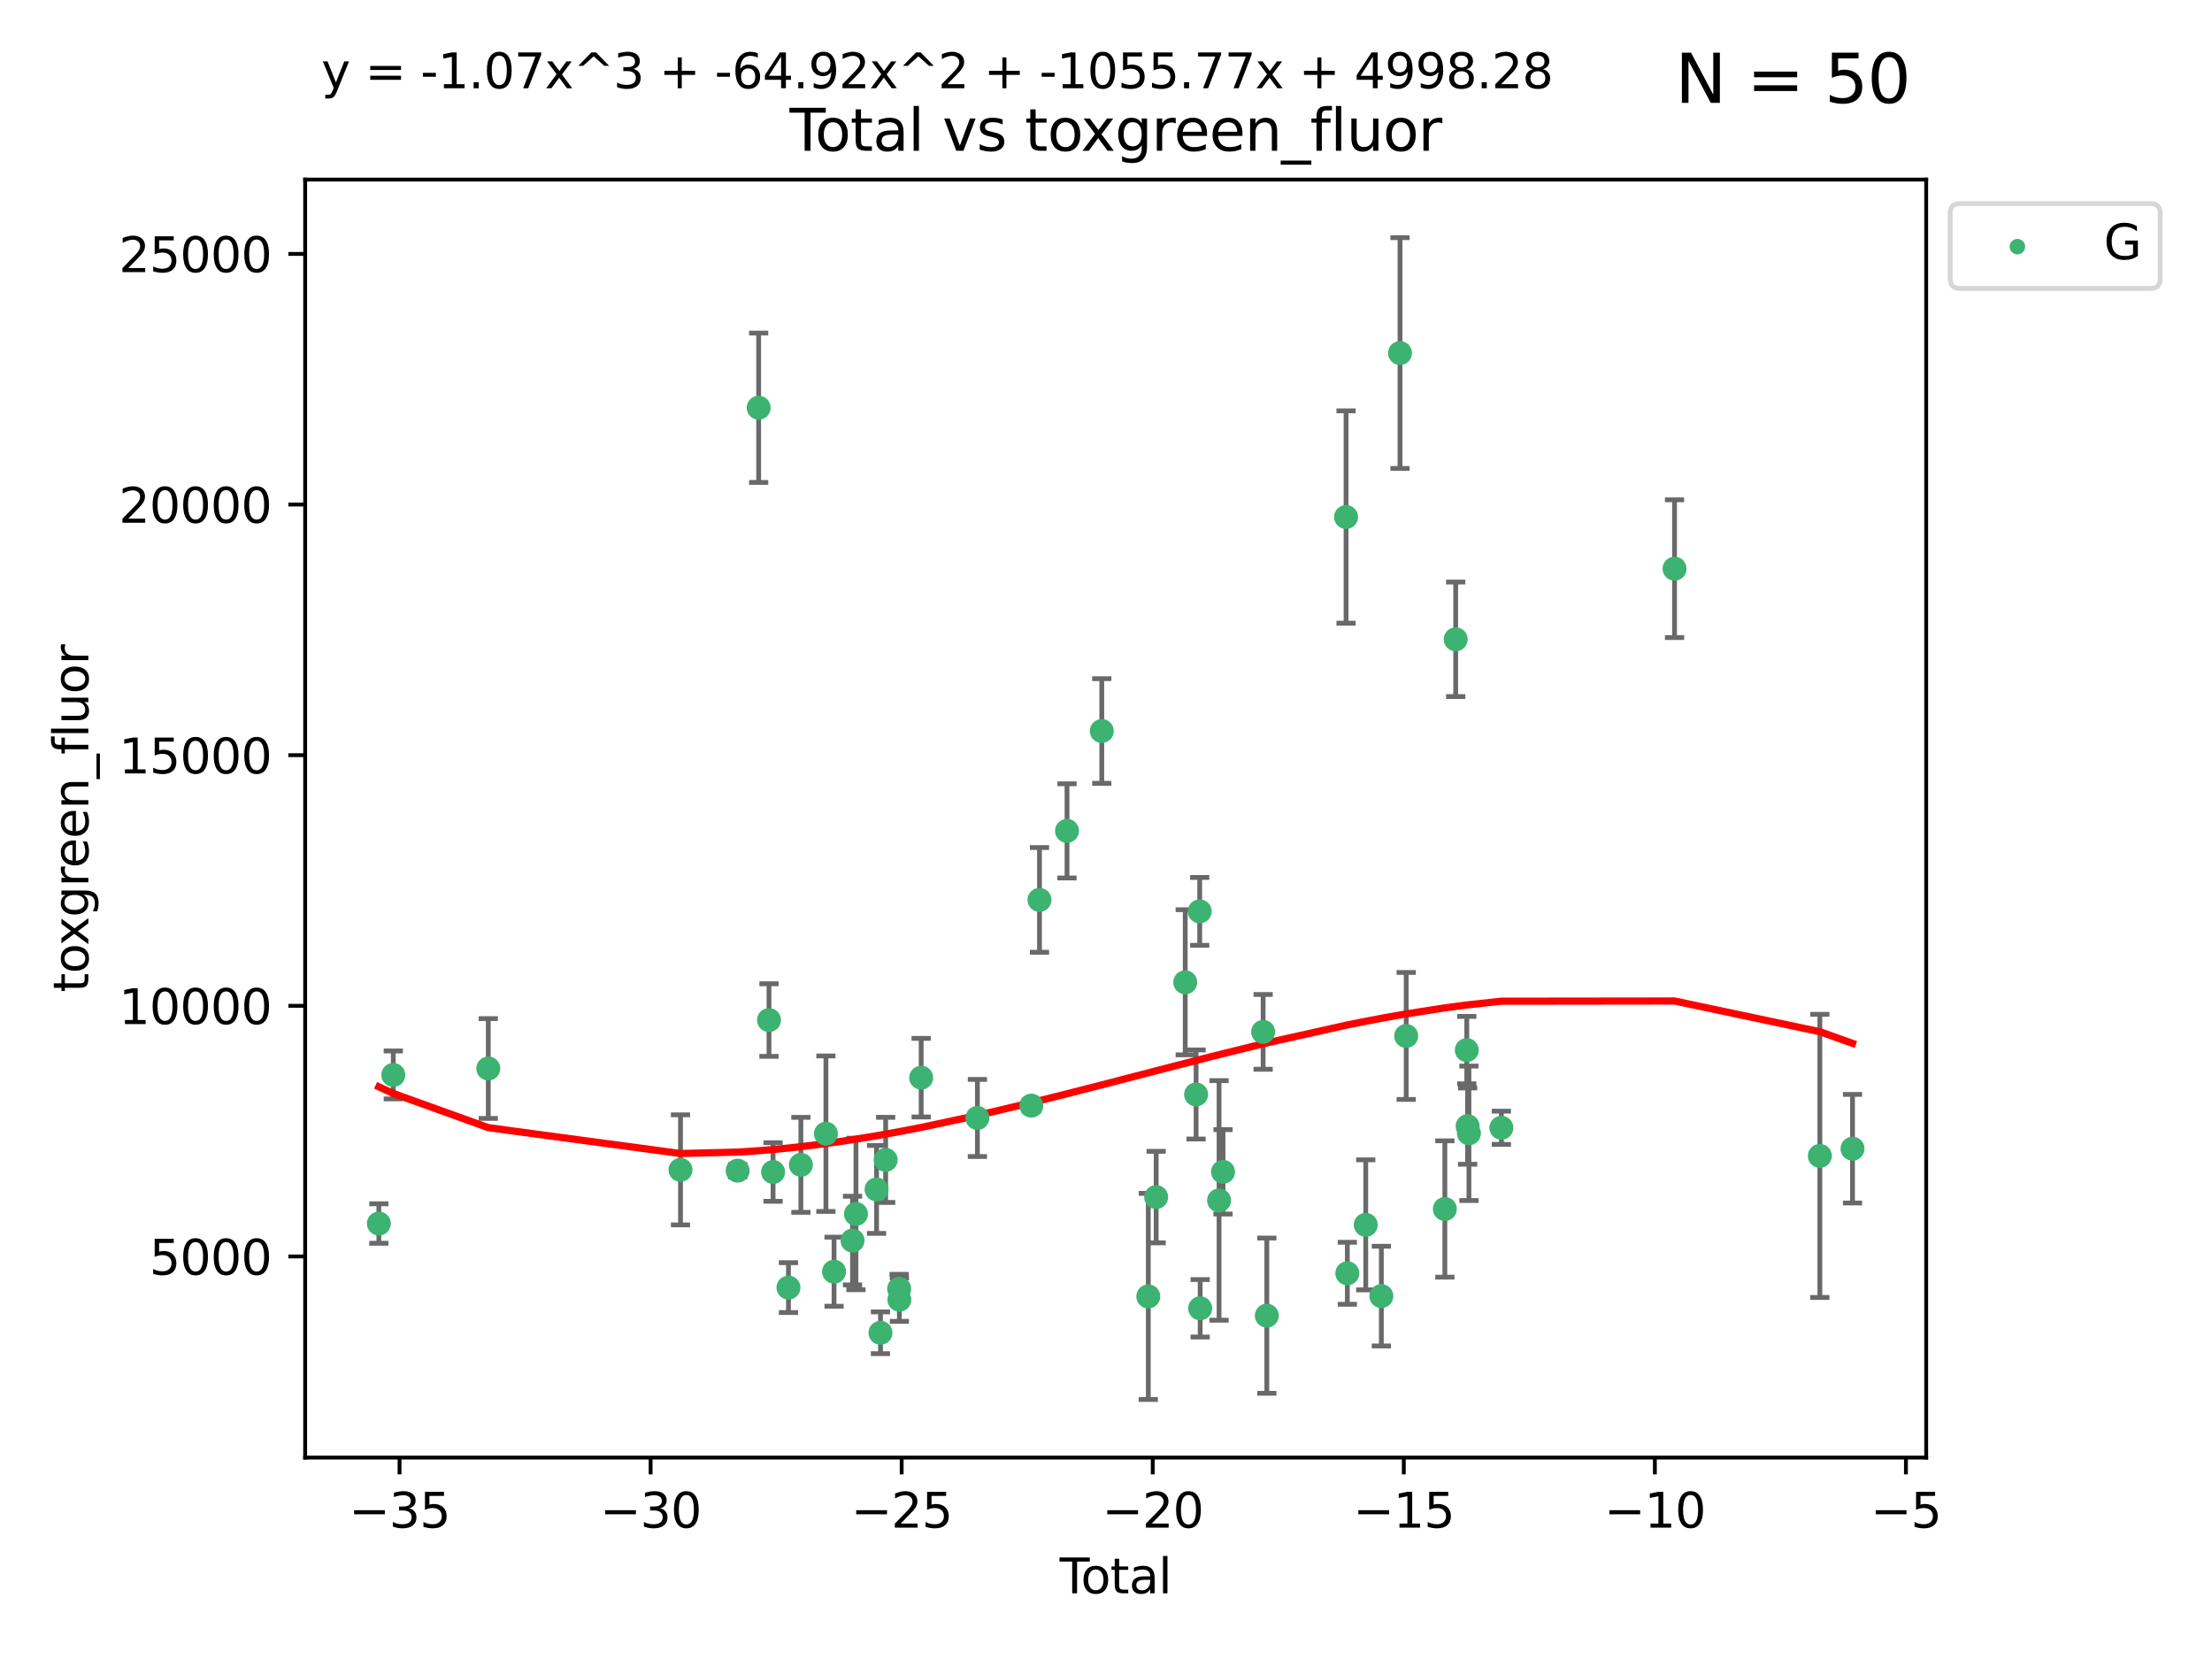 <?xml version="1.0" encoding="utf-8" standalone="no"?>
<!DOCTYPE svg PUBLIC "-//W3C//DTD SVG 1.1//EN"
  "http://www.w3.org/Graphics/SVG/1.1/DTD/svg11.dtd">
<svg xmlns:xlink="http://www.w3.org/1999/xlink" width="460.8pt" height="345.6pt" viewBox="0 0 460.8 345.6" xmlns="http://www.w3.org/2000/svg" version="1.1">
 <defs>
  <style type="text/css">*{stroke-linejoin: round; stroke-linecap: butt}</style>
 </defs>
 <g id="figure_1">
  <g id="patch_1">
   <path d="M 0 345.6 
L 460.8 345.6 
L 460.8 0 
L 0 0 
z
" style="fill: #ffffff"/>
  </g>
  <g id="axes_1">
   <g id="patch_2">
    <path d="M 63.571 303.64 
L 401.26 303.64 
L 401.26 37.411 
L 63.571 37.411 
z
" style="fill: #ffffff"/>
   </g>
   <g id="PathCollection_1">
    <defs>
     <path id="m830c068383" d="M 0 1.118 
C 0.297 1.118 0.581 1 0.791 0.791 
C 1 0.581 1.118 0.297 1.118 0 
C 1.118 -0.297 1 -0.581 0.791 -0.791 
C 0.581 -1 0.297 -1.118 0 -1.118 
C -0.297 -1.118 -0.581 -1 -0.791 -0.791 
C -1 -0.581 -1.118 -0.297 -1.118 0 
C -1.118 0.297 -1 0.581 -0.791 0.791 
C -0.581 1 -0.297 1.118 0 1.118 
z
" style="stroke: #3cb371"/>
    </defs>
    <g clip-path="url(#p6d64d365ca)">
     <use xlink:href="#m830c068383" x="78.921" y="254.885" style="fill: #3cb371; stroke: #3cb371"/>
     <use xlink:href="#m830c068383" x="81.93" y="223.929" style="fill: #3cb371; stroke: #3cb371"/>
     <use xlink:href="#m830c068383" x="101.719" y="222.588" style="fill: #3cb371; stroke: #3cb371"/>
     <use xlink:href="#m830c068383" x="141.76" y="243.702" style="fill: #3cb371; stroke: #3cb371"/>
     <use xlink:href="#m830c068383" x="153.665" y="243.871" style="fill: #3cb371; stroke: #3cb371"/>
     <use xlink:href="#m830c068383" x="158.042" y="84.942" style="fill: #3cb371; stroke: #3cb371"/>
     <use xlink:href="#m830c068383" x="160.196" y="212.498" style="fill: #3cb371; stroke: #3cb371"/>
     <use xlink:href="#m830c068383" x="161.046" y="244.15" style="fill: #3cb371; stroke: #3cb371"/>
     <use xlink:href="#m830c068383" x="164.252" y="268.231" style="fill: #3cb371; stroke: #3cb371"/>
     <use xlink:href="#m830c068383" x="166.84" y="242.658" style="fill: #3cb371; stroke: #3cb371"/>
     <use xlink:href="#m830c068383" x="172.053" y="236.169" style="fill: #3cb371; stroke: #3cb371"/>
     <use xlink:href="#m830c068383" x="173.747" y="264.917" style="fill: #3cb371; stroke: #3cb371"/>
     <use xlink:href="#m830c068383" x="177.596" y="258.435" style="fill: #3cb371; stroke: #3cb371"/>
     <use xlink:href="#m830c068383" x="178.313" y="252.892" style="fill: #3cb371; stroke: #3cb371"/>
     <use xlink:href="#m830c068383" x="182.603" y="247.781" style="fill: #3cb371; stroke: #3cb371"/>
     <use xlink:href="#m830c068383" x="183.419" y="277.644" style="fill: #3cb371; stroke: #3cb371"/>
     <use xlink:href="#m830c068383" x="184.499" y="241.626" style="fill: #3cb371; stroke: #3cb371"/>
     <use xlink:href="#m830c068383" x="187.311" y="268.48" style="fill: #3cb371; stroke: #3cb371"/>
     <use xlink:href="#m830c068383" x="187.355" y="270.741" style="fill: #3cb371; stroke: #3cb371"/>
     <use xlink:href="#m830c068383" x="191.898" y="224.498" style="fill: #3cb371; stroke: #3cb371"/>
     <use xlink:href="#m830c068383" x="203.61" y="232.891" style="fill: #3cb371; stroke: #3cb371"/>
     <use xlink:href="#m830c068383" x="214.844" y="230.323" style="fill: #3cb371; stroke: #3cb371"/>
     <use xlink:href="#m830c068383" x="216.545" y="187.463" style="fill: #3cb371; stroke: #3cb371"/>
     <use xlink:href="#m830c068383" x="222.277" y="173.088" style="fill: #3cb371; stroke: #3cb371"/>
     <use xlink:href="#m830c068383" x="229.52" y="152.282" style="fill: #3cb371; stroke: #3cb371"/>
     <use xlink:href="#m830c068383" x="239.213" y="270.069" style="fill: #3cb371; stroke: #3cb371"/>
     <use xlink:href="#m830c068383" x="240.851" y="249.377" style="fill: #3cb371; stroke: #3cb371"/>
     <use xlink:href="#m830c068383" x="246.904" y="204.627" style="fill: #3cb371; stroke: #3cb371"/>
     <use xlink:href="#m830c068383" x="249.167" y="227.996" style="fill: #3cb371; stroke: #3cb371"/>
     <use xlink:href="#m830c068383" x="249.92" y="189.855" style="fill: #3cb371; stroke: #3cb371"/>
     <use xlink:href="#m830c068383" x="250.017" y="272.543" style="fill: #3cb371; stroke: #3cb371"/>
     <use xlink:href="#m830c068383" x="253.952" y="250.068" style="fill: #3cb371; stroke: #3cb371"/>
     <use xlink:href="#m830c068383" x="254.777" y="244.114" style="fill: #3cb371; stroke: #3cb371"/>
     <use xlink:href="#m830c068383" x="263.134" y="214.959" style="fill: #3cb371; stroke: #3cb371"/>
     <use xlink:href="#m830c068383" x="263.901" y="274.077" style="fill: #3cb371; stroke: #3cb371"/>
     <use xlink:href="#m830c068383" x="280.407" y="107.704" style="fill: #3cb371; stroke: #3cb371"/>
     <use xlink:href="#m830c068383" x="280.673" y="265.249" style="fill: #3cb371; stroke: #3cb371"/>
     <use xlink:href="#m830c068383" x="284.511" y="255.16" style="fill: #3cb371; stroke: #3cb371"/>
     <use xlink:href="#m830c068383" x="287.76" y="270.001" style="fill: #3cb371; stroke: #3cb371"/>
     <use xlink:href="#m830c068383" x="291.648" y="73.547" style="fill: #3cb371; stroke: #3cb371"/>
     <use xlink:href="#m830c068383" x="292.937" y="215.81" style="fill: #3cb371; stroke: #3cb371"/>
     <use xlink:href="#m830c068383" x="300.991" y="251.853" style="fill: #3cb371; stroke: #3cb371"/>
     <use xlink:href="#m830c068383" x="303.248" y="133.179" style="fill: #3cb371; stroke: #3cb371"/>
     <use xlink:href="#m830c068383" x="305.556" y="218.754" style="fill: #3cb371; stroke: #3cb371"/>
     <use xlink:href="#m830c068383" x="305.733" y="234.591" style="fill: #3cb371; stroke: #3cb371"/>
     <use xlink:href="#m830c068383" x="306.006" y="236.09" style="fill: #3cb371; stroke: #3cb371"/>
     <use xlink:href="#m830c068383" x="312.761" y="234.936" style="fill: #3cb371; stroke: #3cb371"/>
     <use xlink:href="#m830c068383" x="348.839" y="118.468" style="fill: #3cb371; stroke: #3cb371"/>
     <use xlink:href="#m830c068383" x="379.109" y="240.794" style="fill: #3cb371; stroke: #3cb371"/>
     <use xlink:href="#m830c068383" x="385.911" y="239.297" style="fill: #3cb371; stroke: #3cb371"/>
    </g>
   </g>
   <g id="matplotlib.axis_1">
    <g id="xtick_1">
     <g id="line2d_1">
      <defs>
       <path id="m1a445e341d" d="M 0 0 
L 0 3.5 
" style="stroke: #000000; stroke-width: 0.8"/>
      </defs>
      <g>
       <use xlink:href="#m1a445e341d" x="83.232" y="303.64" style="stroke: #000000; stroke-width: 0.8"/>
      </g>
     </g>
     <g id="text_1">
      <!-- −35 -->
      <g transform="translate(72.68 318.238)scale(0.1 -0.1)">
       <defs>
        <path id="DejaVuSans-2212" d="M 678 2272 
L 4684 2272 
L 4684 1741 
L 678 1741 
L 678 2272 
z
" transform="scale(0.016)"/>
        <path id="DejaVuSans-33" d="M 2597 2516 
Q 3050 2419 3304 2112 
Q 3559 1806 3559 1356 
Q 3559 666 3084 287 
Q 2609 -91 1734 -91 
Q 1441 -91 1130 -33 
Q 819 25 488 141 
L 488 750 
Q 750 597 1062 519 
Q 1375 441 1716 441 
Q 2309 441 2620 675 
Q 2931 909 2931 1356 
Q 2931 1769 2642 2001 
Q 2353 2234 1838 2234 
L 1294 2234 
L 1294 2753 
L 1863 2753 
Q 2328 2753 2575 2939 
Q 2822 3125 2822 3475 
Q 2822 3834 2567 4026 
Q 2313 4219 1838 4219 
Q 1578 4219 1281 4162 
Q 984 4106 628 3988 
L 628 4550 
Q 988 4650 1302 4700 
Q 1616 4750 1894 4750 
Q 2613 4750 3031 4423 
Q 3450 4097 3450 3541 
Q 3450 3153 3228 2886 
Q 3006 2619 2597 2516 
z
" transform="scale(0.016)"/>
        <path id="DejaVuSans-35" d="M 691 4666 
L 3169 4666 
L 3169 4134 
L 1269 4134 
L 1269 2991 
Q 1406 3038 1543 3061 
Q 1681 3084 1819 3084 
Q 2600 3084 3056 2656 
Q 3513 2228 3513 1497 
Q 3513 744 3044 326 
Q 2575 -91 1722 -91 
Q 1428 -91 1123 -41 
Q 819 9 494 109 
L 494 744 
Q 775 591 1075 516 
Q 1375 441 1709 441 
Q 2250 441 2565 725 
Q 2881 1009 2881 1497 
Q 2881 1984 2565 2268 
Q 2250 2553 1709 2553 
Q 1456 2553 1204 2497 
Q 953 2441 691 2322 
L 691 4666 
z
" transform="scale(0.016)"/>
       </defs>
       <use xlink:href="#DejaVuSans-2212"/>
       <use xlink:href="#DejaVuSans-33" x="83.789"/>
       <use xlink:href="#DejaVuSans-35" x="147.412"/>
      </g>
     </g>
    </g>
    <g id="xtick_2">
     <g id="line2d_2">
      <g>
       <use xlink:href="#m1a445e341d" x="135.534" y="303.64" style="stroke: #000000; stroke-width: 0.8"/>
      </g>
     </g>
     <g id="text_2">
      <!-- −30 -->
      <g transform="translate(124.981 318.238)scale(0.1 -0.1)">
       <defs>
        <path id="DejaVuSans-30" d="M 2034 4250 
Q 1547 4250 1301 3770 
Q 1056 3291 1056 2328 
Q 1056 1369 1301 889 
Q 1547 409 2034 409 
Q 2525 409 2770 889 
Q 3016 1369 3016 2328 
Q 3016 3291 2770 3770 
Q 2525 4250 2034 4250 
z
M 2034 4750 
Q 2819 4750 3233 4129 
Q 3647 3509 3647 2328 
Q 3647 1150 3233 529 
Q 2819 -91 2034 -91 
Q 1250 -91 836 529 
Q 422 1150 422 2328 
Q 422 3509 836 4129 
Q 1250 4750 2034 4750 
z
" transform="scale(0.016)"/>
       </defs>
       <use xlink:href="#DejaVuSans-2212"/>
       <use xlink:href="#DejaVuSans-33" x="83.789"/>
       <use xlink:href="#DejaVuSans-30" x="147.412"/>
      </g>
     </g>
    </g>
    <g id="xtick_3">
     <g id="line2d_3">
      <g>
       <use xlink:href="#m1a445e341d" x="187.835" y="303.64" style="stroke: #000000; stroke-width: 0.8"/>
      </g>
     </g>
     <g id="text_3">
      <!-- −25 -->
      <g transform="translate(177.283 318.238)scale(0.1 -0.1)">
       <defs>
        <path id="DejaVuSans-32" d="M 1228 531 
L 3431 531 
L 3431 0 
L 469 0 
L 469 531 
Q 828 903 1448 1529 
Q 2069 2156 2228 2338 
Q 2531 2678 2651 2914 
Q 2772 3150 2772 3378 
Q 2772 3750 2511 3984 
Q 2250 4219 1831 4219 
Q 1534 4219 1204 4116 
Q 875 4013 500 3803 
L 500 4441 
Q 881 4594 1212 4672 
Q 1544 4750 1819 4750 
Q 2544 4750 2975 4387 
Q 3406 4025 3406 3419 
Q 3406 3131 3298 2873 
Q 3191 2616 2906 2266 
Q 2828 2175 2409 1742 
Q 1991 1309 1228 531 
z
" transform="scale(0.016)"/>
       </defs>
       <use xlink:href="#DejaVuSans-2212"/>
       <use xlink:href="#DejaVuSans-32" x="83.789"/>
       <use xlink:href="#DejaVuSans-35" x="147.412"/>
      </g>
     </g>
    </g>
    <g id="xtick_4">
     <g id="line2d_4">
      <g>
       <use xlink:href="#m1a445e341d" x="240.136" y="303.64" style="stroke: #000000; stroke-width: 0.8"/>
      </g>
     </g>
     <g id="text_4">
      <!-- −20 -->
      <g transform="translate(229.584 318.238)scale(0.1 -0.1)">
       <use xlink:href="#DejaVuSans-2212"/>
       <use xlink:href="#DejaVuSans-32" x="83.789"/>
       <use xlink:href="#DejaVuSans-30" x="147.412"/>
      </g>
     </g>
    </g>
    <g id="xtick_5">
     <g id="line2d_5">
      <g>
       <use xlink:href="#m1a445e341d" x="292.437" y="303.64" style="stroke: #000000; stroke-width: 0.8"/>
      </g>
     </g>
     <g id="text_5">
      <!-- −15 -->
      <g transform="translate(281.885 318.238)scale(0.1 -0.1)">
       <defs>
        <path id="DejaVuSans-31" d="M 794 531 
L 1825 531 
L 1825 4091 
L 703 3866 
L 703 4441 
L 1819 4666 
L 2450 4666 
L 2450 531 
L 3481 531 
L 3481 0 
L 794 0 
L 794 531 
z
" transform="scale(0.016)"/>
       </defs>
       <use xlink:href="#DejaVuSans-2212"/>
       <use xlink:href="#DejaVuSans-31" x="83.789"/>
       <use xlink:href="#DejaVuSans-35" x="147.412"/>
      </g>
     </g>
    </g>
    <g id="xtick_6">
     <g id="line2d_6">
      <g>
       <use xlink:href="#m1a445e341d" x="344.739" y="303.64" style="stroke: #000000; stroke-width: 0.8"/>
      </g>
     </g>
     <g id="text_6">
      <!-- −10 -->
      <g transform="translate(334.186 318.238)scale(0.1 -0.1)">
       <use xlink:href="#DejaVuSans-2212"/>
       <use xlink:href="#DejaVuSans-31" x="83.789"/>
       <use xlink:href="#DejaVuSans-30" x="147.412"/>
      </g>
     </g>
    </g>
    <g id="xtick_7">
     <g id="line2d_7">
      <g>
       <use xlink:href="#m1a445e341d" x="397.04" y="303.64" style="stroke: #000000; stroke-width: 0.8"/>
      </g>
     </g>
     <g id="text_7">
      <!-- −5 -->
      <g transform="translate(389.669 318.238)scale(0.1 -0.1)">
       <use xlink:href="#DejaVuSans-2212"/>
       <use xlink:href="#DejaVuSans-35" x="83.789"/>
      </g>
     </g>
    </g>
    <g id="text_8">
     <!-- Total -->
     <g transform="translate(220.739 331.917)scale(0.1 -0.1)">
      <defs>
       <path id="DejaVuSans-54" d="M -19 4666 
L 3928 4666 
L 3928 4134 
L 2272 4134 
L 2272 0 
L 1638 0 
L 1638 4134 
L -19 4134 
L -19 4666 
z
" transform="scale(0.016)"/>
       <path id="DejaVuSans-6f" d="M 1959 3097 
Q 1497 3097 1228 2736 
Q 959 2375 959 1747 
Q 959 1119 1226 758 
Q 1494 397 1959 397 
Q 2419 397 2687 759 
Q 2956 1122 2956 1747 
Q 2956 2369 2687 2733 
Q 2419 3097 1959 3097 
z
M 1959 3584 
Q 2709 3584 3137 3096 
Q 3566 2609 3566 1747 
Q 3566 888 3137 398 
Q 2709 -91 1959 -91 
Q 1206 -91 779 398 
Q 353 888 353 1747 
Q 353 2609 779 3096 
Q 1206 3584 1959 3584 
z
" transform="scale(0.016)"/>
       <path id="DejaVuSans-74" d="M 1172 4494 
L 1172 3500 
L 2356 3500 
L 2356 3053 
L 1172 3053 
L 1172 1153 
Q 1172 725 1289 603 
Q 1406 481 1766 481 
L 2356 481 
L 2356 0 
L 1766 0 
Q 1100 0 847 248 
Q 594 497 594 1153 
L 594 3053 
L 172 3053 
L 172 3500 
L 594 3500 
L 594 4494 
L 1172 4494 
z
" transform="scale(0.016)"/>
       <path id="DejaVuSans-61" d="M 2194 1759 
Q 1497 1759 1228 1600 
Q 959 1441 959 1056 
Q 959 750 1161 570 
Q 1363 391 1709 391 
Q 2188 391 2477 730 
Q 2766 1069 2766 1631 
L 2766 1759 
L 2194 1759 
z
M 3341 1997 
L 3341 0 
L 2766 0 
L 2766 531 
Q 2569 213 2275 61 
Q 1981 -91 1556 -91 
Q 1019 -91 701 211 
Q 384 513 384 1019 
Q 384 1609 779 1909 
Q 1175 2209 1959 2209 
L 2766 2209 
L 2766 2266 
Q 2766 2663 2505 2880 
Q 2244 3097 1772 3097 
Q 1472 3097 1187 3025 
Q 903 2953 641 2809 
L 641 3341 
Q 956 3463 1253 3523 
Q 1550 3584 1831 3584 
Q 2591 3584 2966 3190 
Q 3341 2797 3341 1997 
z
" transform="scale(0.016)"/>
       <path id="DejaVuSans-6c" d="M 603 4863 
L 1178 4863 
L 1178 0 
L 603 0 
L 603 4863 
z
" transform="scale(0.016)"/>
      </defs>
      <use xlink:href="#DejaVuSans-54"/>
      <use xlink:href="#DejaVuSans-6f" x="44.084"/>
      <use xlink:href="#DejaVuSans-74" x="105.266"/>
      <use xlink:href="#DejaVuSans-61" x="144.475"/>
      <use xlink:href="#DejaVuSans-6c" x="205.754"/>
     </g>
    </g>
   </g>
   <g id="matplotlib.axis_2">
    <g id="ytick_1">
     <g id="line2d_8">
      <defs>
       <path id="m5f7c693983" d="M 0 0 
L -3.5 0 
" style="stroke: #000000; stroke-width: 0.8"/>
      </defs>
      <g>
       <use xlink:href="#m5f7c693983" x="63.571" y="261.744" style="stroke: #000000; stroke-width: 0.8"/>
      </g>
     </g>
     <g id="text_9">
      <!-- 5000 -->
      <g transform="translate(31.121 265.543)scale(0.1 -0.1)">
       <use xlink:href="#DejaVuSans-35"/>
       <use xlink:href="#DejaVuSans-30" x="63.623"/>
       <use xlink:href="#DejaVuSans-30" x="127.246"/>
       <use xlink:href="#DejaVuSans-30" x="190.869"/>
      </g>
     </g>
    </g>
    <g id="ytick_2">
     <g id="line2d_9">
      <g>
       <use xlink:href="#m5f7c693983" x="63.571" y="209.53" style="stroke: #000000; stroke-width: 0.8"/>
      </g>
     </g>
     <g id="text_10">
      <!-- 10000 -->
      <g transform="translate(24.759 213.329)scale(0.1 -0.1)">
       <use xlink:href="#DejaVuSans-31"/>
       <use xlink:href="#DejaVuSans-30" x="63.623"/>
       <use xlink:href="#DejaVuSans-30" x="127.246"/>
       <use xlink:href="#DejaVuSans-30" x="190.869"/>
       <use xlink:href="#DejaVuSans-30" x="254.492"/>
      </g>
     </g>
    </g>
    <g id="ytick_3">
     <g id="line2d_10">
      <g>
       <use xlink:href="#m5f7c693983" x="63.571" y="157.317" style="stroke: #000000; stroke-width: 0.8"/>
      </g>
     </g>
     <g id="text_11">
      <!-- 15000 -->
      <g transform="translate(24.759 161.116)scale(0.1 -0.1)">
       <use xlink:href="#DejaVuSans-31"/>
       <use xlink:href="#DejaVuSans-35" x="63.623"/>
       <use xlink:href="#DejaVuSans-30" x="127.246"/>
       <use xlink:href="#DejaVuSans-30" x="190.869"/>
       <use xlink:href="#DejaVuSans-30" x="254.492"/>
      </g>
     </g>
    </g>
    <g id="ytick_4">
     <g id="line2d_11">
      <g>
       <use xlink:href="#m5f7c693983" x="63.571" y="105.103" style="stroke: #000000; stroke-width: 0.8"/>
      </g>
     </g>
     <g id="text_12">
      <!-- 20000 -->
      <g transform="translate(24.759 108.902)scale(0.1 -0.1)">
       <use xlink:href="#DejaVuSans-32"/>
       <use xlink:href="#DejaVuSans-30" x="63.623"/>
       <use xlink:href="#DejaVuSans-30" x="127.246"/>
       <use xlink:href="#DejaVuSans-30" x="190.869"/>
       <use xlink:href="#DejaVuSans-30" x="254.492"/>
      </g>
     </g>
    </g>
    <g id="ytick_5">
     <g id="line2d_12">
      <g>
       <use xlink:href="#m5f7c693983" x="63.571" y="52.89" style="stroke: #000000; stroke-width: 0.8"/>
      </g>
     </g>
     <g id="text_13">
      <!-- 25000 -->
      <g transform="translate(24.759 56.689)scale(0.1 -0.1)">
       <use xlink:href="#DejaVuSans-32"/>
       <use xlink:href="#DejaVuSans-35" x="63.623"/>
       <use xlink:href="#DejaVuSans-30" x="127.246"/>
       <use xlink:href="#DejaVuSans-30" x="190.869"/>
       <use xlink:href="#DejaVuSans-30" x="254.492"/>
      </g>
     </g>
    </g>
    <g id="text_14">
     <!-- toxgreen_fluor -->
     <g transform="translate(18.401 206.72)rotate(-90)scale(0.1 -0.1)">
      <defs>
       <path id="DejaVuSans-78" d="M 3513 3500 
L 2247 1797 
L 3578 0 
L 2900 0 
L 1881 1375 
L 863 0 
L 184 0 
L 1544 1831 
L 300 3500 
L 978 3500 
L 1906 2253 
L 2834 3500 
L 3513 3500 
z
" transform="scale(0.016)"/>
       <path id="DejaVuSans-67" d="M 2906 1791 
Q 2906 2416 2648 2759 
Q 2391 3103 1925 3103 
Q 1463 3103 1205 2759 
Q 947 2416 947 1791 
Q 947 1169 1205 825 
Q 1463 481 1925 481 
Q 2391 481 2648 825 
Q 2906 1169 2906 1791 
z
M 3481 434 
Q 3481 -459 3084 -895 
Q 2688 -1331 1869 -1331 
Q 1566 -1331 1297 -1286 
Q 1028 -1241 775 -1147 
L 775 -588 
Q 1028 -725 1275 -790 
Q 1522 -856 1778 -856 
Q 2344 -856 2625 -561 
Q 2906 -266 2906 331 
L 2906 616 
Q 2728 306 2450 153 
Q 2172 0 1784 0 
Q 1141 0 747 490 
Q 353 981 353 1791 
Q 353 2603 747 3093 
Q 1141 3584 1784 3584 
Q 2172 3584 2450 3431 
Q 2728 3278 2906 2969 
L 2906 3500 
L 3481 3500 
L 3481 434 
z
" transform="scale(0.016)"/>
       <path id="DejaVuSans-72" d="M 2631 2963 
Q 2534 3019 2420 3045 
Q 2306 3072 2169 3072 
Q 1681 3072 1420 2755 
Q 1159 2438 1159 1844 
L 1159 0 
L 581 0 
L 581 3500 
L 1159 3500 
L 1159 2956 
Q 1341 3275 1631 3429 
Q 1922 3584 2338 3584 
Q 2397 3584 2469 3576 
Q 2541 3569 2628 3553 
L 2631 2963 
z
" transform="scale(0.016)"/>
       <path id="DejaVuSans-65" d="M 3597 1894 
L 3597 1613 
L 953 1613 
Q 991 1019 1311 708 
Q 1631 397 2203 397 
Q 2534 397 2845 478 
Q 3156 559 3463 722 
L 3463 178 
Q 3153 47 2828 -22 
Q 2503 -91 2169 -91 
Q 1331 -91 842 396 
Q 353 884 353 1716 
Q 353 2575 817 3079 
Q 1281 3584 2069 3584 
Q 2775 3584 3186 3129 
Q 3597 2675 3597 1894 
z
M 3022 2063 
Q 3016 2534 2758 2815 
Q 2500 3097 2075 3097 
Q 1594 3097 1305 2825 
Q 1016 2553 972 2059 
L 3022 2063 
z
" transform="scale(0.016)"/>
       <path id="DejaVuSans-6e" d="M 3513 2113 
L 3513 0 
L 2938 0 
L 2938 2094 
Q 2938 2591 2744 2837 
Q 2550 3084 2163 3084 
Q 1697 3084 1428 2787 
Q 1159 2491 1159 1978 
L 1159 0 
L 581 0 
L 581 3500 
L 1159 3500 
L 1159 2956 
Q 1366 3272 1645 3428 
Q 1925 3584 2291 3584 
Q 2894 3584 3203 3211 
Q 3513 2838 3513 2113 
z
" transform="scale(0.016)"/>
       <path id="DejaVuSans-5f" d="M 3263 -1063 
L 3263 -1509 
L -63 -1509 
L -63 -1063 
L 3263 -1063 
z
" transform="scale(0.016)"/>
       <path id="DejaVuSans-66" d="M 2375 4863 
L 2375 4384 
L 1825 4384 
Q 1516 4384 1395 4259 
Q 1275 4134 1275 3809 
L 1275 3500 
L 2222 3500 
L 2222 3053 
L 1275 3053 
L 1275 0 
L 697 0 
L 697 3053 
L 147 3053 
L 147 3500 
L 697 3500 
L 697 3744 
Q 697 4328 969 4595 
Q 1241 4863 1831 4863 
L 2375 4863 
z
" transform="scale(0.016)"/>
       <path id="DejaVuSans-75" d="M 544 1381 
L 544 3500 
L 1119 3500 
L 1119 1403 
Q 1119 906 1312 657 
Q 1506 409 1894 409 
Q 2359 409 2629 706 
Q 2900 1003 2900 1516 
L 2900 3500 
L 3475 3500 
L 3475 0 
L 2900 0 
L 2900 538 
Q 2691 219 2414 64 
Q 2138 -91 1772 -91 
Q 1169 -91 856 284 
Q 544 659 544 1381 
z
M 1991 3584 
L 1991 3584 
z
" transform="scale(0.016)"/>
      </defs>
      <use xlink:href="#DejaVuSans-74"/>
      <use xlink:href="#DejaVuSans-6f" x="39.209"/>
      <use xlink:href="#DejaVuSans-78" x="97.266"/>
      <use xlink:href="#DejaVuSans-67" x="156.445"/>
      <use xlink:href="#DejaVuSans-72" x="219.922"/>
      <use xlink:href="#DejaVuSans-65" x="258.785"/>
      <use xlink:href="#DejaVuSans-65" x="320.309"/>
      <use xlink:href="#DejaVuSans-6e" x="381.832"/>
      <use xlink:href="#DejaVuSans-5f" x="445.211"/>
      <use xlink:href="#DejaVuSans-66" x="495.211"/>
      <use xlink:href="#DejaVuSans-6c" x="530.416"/>
      <use xlink:href="#DejaVuSans-75" x="558.199"/>
      <use xlink:href="#DejaVuSans-6f" x="621.578"/>
      <use xlink:href="#DejaVuSans-72" x="682.76"/>
     </g>
    </g>
   </g>
   <g id="LineCollection_1">
    <path d="M 78.921 258.995 
L 78.921 250.775 
" clip-path="url(#p6d64d365ca)" style="fill: none; stroke: #696969"/>
    <path d="M 81.93 228.921 
L 81.93 218.936 
" clip-path="url(#p6d64d365ca)" style="fill: none; stroke: #696969"/>
    <path d="M 101.719 232.983 
L 101.719 212.193 
" clip-path="url(#p6d64d365ca)" style="fill: none; stroke: #696969"/>
    <path d="M 141.76 255.17 
L 141.76 232.234 
" clip-path="url(#p6d64d365ca)" style="fill: none; stroke: #696969"/>
    <path d="M 153.665 245.17 
L 153.665 242.572 
" clip-path="url(#p6d64d365ca)" style="fill: none; stroke: #696969"/>
    <path d="M 158.042 100.499 
L 158.042 69.384 
" clip-path="url(#p6d64d365ca)" style="fill: none; stroke: #696969"/>
    <path d="M 160.196 220.056 
L 160.196 204.941 
" clip-path="url(#p6d64d365ca)" style="fill: none; stroke: #696969"/>
    <path d="M 161.046 250.252 
L 161.046 238.047 
" clip-path="url(#p6d64d365ca)" style="fill: none; stroke: #696969"/>
    <path d="M 164.252 273.425 
L 164.252 263.038 
" clip-path="url(#p6d64d365ca)" style="fill: none; stroke: #696969"/>
    <path d="M 166.84 252.548 
L 166.84 232.767 
" clip-path="url(#p6d64d365ca)" style="fill: none; stroke: #696969"/>
    <path d="M 172.053 252.363 
L 172.053 219.976 
" clip-path="url(#p6d64d365ca)" style="fill: none; stroke: #696969"/>
    <path d="M 173.747 272.114 
L 173.747 257.72 
" clip-path="url(#p6d64d365ca)" style="fill: none; stroke: #696969"/>
    <path d="M 177.596 267.669 
L 177.596 249.201 
" clip-path="url(#p6d64d365ca)" style="fill: none; stroke: #696969"/>
    <path d="M 178.313 268.673 
L 178.313 237.111 
" clip-path="url(#p6d64d365ca)" style="fill: none; stroke: #696969"/>
    <path d="M 182.603 256.938 
L 182.603 238.624 
" clip-path="url(#p6d64d365ca)" style="fill: none; stroke: #696969"/>
    <path d="M 183.419 281.995 
L 183.419 273.292 
" clip-path="url(#p6d64d365ca)" style="fill: none; stroke: #696969"/>
    <path d="M 184.499 250.492 
L 184.499 232.759 
" clip-path="url(#p6d64d365ca)" style="fill: none; stroke: #696969"/>
    <path d="M 187.311 271.493 
L 187.311 265.466 
" clip-path="url(#p6d64d365ca)" style="fill: none; stroke: #696969"/>
    <path d="M 187.355 275.264 
L 187.355 266.218 
" clip-path="url(#p6d64d365ca)" style="fill: none; stroke: #696969"/>
    <path d="M 191.898 232.686 
L 191.898 216.31 
" clip-path="url(#p6d64d365ca)" style="fill: none; stroke: #696969"/>
    <path d="M 203.61 240.921 
L 203.61 224.86 
" clip-path="url(#p6d64d365ca)" style="fill: none; stroke: #696969"/>
    <path d="M 214.844 231.508 
L 214.844 229.137 
" clip-path="url(#p6d64d365ca)" style="fill: none; stroke: #696969"/>
    <path d="M 216.545 198.368 
L 216.545 176.557 
" clip-path="url(#p6d64d365ca)" style="fill: none; stroke: #696969"/>
    <path d="M 222.277 182.9 
L 222.277 163.276 
" clip-path="url(#p6d64d365ca)" style="fill: none; stroke: #696969"/>
    <path d="M 229.52 163.186 
L 229.52 141.378 
" clip-path="url(#p6d64d365ca)" style="fill: none; stroke: #696969"/>
    <path d="M 239.213 291.539 
L 239.213 248.599 
" clip-path="url(#p6d64d365ca)" style="fill: none; stroke: #696969"/>
    <path d="M 240.851 258.91 
L 240.851 239.843 
" clip-path="url(#p6d64d365ca)" style="fill: none; stroke: #696969"/>
    <path d="M 246.904 219.744 
L 246.904 189.509 
" clip-path="url(#p6d64d365ca)" style="fill: none; stroke: #696969"/>
    <path d="M 249.167 237.272 
L 249.167 218.719 
" clip-path="url(#p6d64d365ca)" style="fill: none; stroke: #696969"/>
    <path d="M 249.92 196.923 
L 249.92 182.788 
" clip-path="url(#p6d64d365ca)" style="fill: none; stroke: #696969"/>
    <path d="M 250.017 278.528 
L 250.017 266.558 
" clip-path="url(#p6d64d365ca)" style="fill: none; stroke: #696969"/>
    <path d="M 253.952 275.021 
L 253.952 225.115 
" clip-path="url(#p6d64d365ca)" style="fill: none; stroke: #696969"/>
    <path d="M 254.777 252.903 
L 254.777 235.326 
" clip-path="url(#p6d64d365ca)" style="fill: none; stroke: #696969"/>
    <path d="M 263.134 222.745 
L 263.134 207.173 
" clip-path="url(#p6d64d365ca)" style="fill: none; stroke: #696969"/>
    <path d="M 263.901 290.251 
L 263.901 257.904 
" clip-path="url(#p6d64d365ca)" style="fill: none; stroke: #696969"/>
    <path d="M 280.407 129.823 
L 280.407 85.585 
" clip-path="url(#p6d64d365ca)" style="fill: none; stroke: #696969"/>
    <path d="M 280.673 271.705 
L 280.673 258.792 
" clip-path="url(#p6d64d365ca)" style="fill: none; stroke: #696969"/>
    <path d="M 284.511 268.703 
L 284.511 241.616 
" clip-path="url(#p6d64d365ca)" style="fill: none; stroke: #696969"/>
    <path d="M 287.76 280.387 
L 287.76 259.615 
" clip-path="url(#p6d64d365ca)" style="fill: none; stroke: #696969"/>
    <path d="M 291.648 97.582 
L 291.648 49.513 
" clip-path="url(#p6d64d365ca)" style="fill: none; stroke: #696969"/>
    <path d="M 292.937 229.033 
L 292.937 202.586 
" clip-path="url(#p6d64d365ca)" style="fill: none; stroke: #696969"/>
    <path d="M 300.991 266.052 
L 300.991 237.653 
" clip-path="url(#p6d64d365ca)" style="fill: none; stroke: #696969"/>
    <path d="M 303.248 145.109 
L 303.248 121.25 
" clip-path="url(#p6d64d365ca)" style="fill: none; stroke: #696969"/>
    <path d="M 305.556 225.775 
L 305.556 211.733 
" clip-path="url(#p6d64d365ca)" style="fill: none; stroke: #696969"/>
    <path d="M 305.733 242.536 
L 305.733 226.646 
" clip-path="url(#p6d64d365ca)" style="fill: none; stroke: #696969"/>
    <path d="M 306.006 250.089 
L 306.006 222.091 
" clip-path="url(#p6d64d365ca)" style="fill: none; stroke: #696969"/>
    <path d="M 312.761 238.395 
L 312.761 231.478 
" clip-path="url(#p6d64d365ca)" style="fill: none; stroke: #696969"/>
    <path d="M 348.839 132.812 
L 348.839 104.123 
" clip-path="url(#p6d64d365ca)" style="fill: none; stroke: #696969"/>
    <path d="M 379.109 270.285 
L 379.109 211.302 
" clip-path="url(#p6d64d365ca)" style="fill: none; stroke: #696969"/>
    <path d="M 385.911 250.605 
L 385.911 227.988 
" clip-path="url(#p6d64d365ca)" style="fill: none; stroke: #696969"/>
   </g>
   <g id="line2d_13">
    <defs>
     <path id="m0451afeb04" d="M 2 0 
L -2 -0 
" style="stroke: #696969"/>
    </defs>
    <g clip-path="url(#p6d64d365ca)">
     <use xlink:href="#m0451afeb04" x="78.921" y="258.995" style="fill: #696969; stroke: #696969"/>
     <use xlink:href="#m0451afeb04" x="81.93" y="228.921" style="fill: #696969; stroke: #696969"/>
     <use xlink:href="#m0451afeb04" x="101.719" y="232.983" style="fill: #696969; stroke: #696969"/>
     <use xlink:href="#m0451afeb04" x="141.76" y="255.17" style="fill: #696969; stroke: #696969"/>
     <use xlink:href="#m0451afeb04" x="153.665" y="245.17" style="fill: #696969; stroke: #696969"/>
     <use xlink:href="#m0451afeb04" x="158.042" y="100.499" style="fill: #696969; stroke: #696969"/>
     <use xlink:href="#m0451afeb04" x="160.196" y="220.056" style="fill: #696969; stroke: #696969"/>
     <use xlink:href="#m0451afeb04" x="161.046" y="250.252" style="fill: #696969; stroke: #696969"/>
     <use xlink:href="#m0451afeb04" x="164.252" y="273.425" style="fill: #696969; stroke: #696969"/>
     <use xlink:href="#m0451afeb04" x="166.84" y="252.548" style="fill: #696969; stroke: #696969"/>
     <use xlink:href="#m0451afeb04" x="172.053" y="252.363" style="fill: #696969; stroke: #696969"/>
     <use xlink:href="#m0451afeb04" x="173.747" y="272.114" style="fill: #696969; stroke: #696969"/>
     <use xlink:href="#m0451afeb04" x="177.596" y="267.669" style="fill: #696969; stroke: #696969"/>
     <use xlink:href="#m0451afeb04" x="178.313" y="268.673" style="fill: #696969; stroke: #696969"/>
     <use xlink:href="#m0451afeb04" x="182.603" y="256.938" style="fill: #696969; stroke: #696969"/>
     <use xlink:href="#m0451afeb04" x="183.419" y="281.995" style="fill: #696969; stroke: #696969"/>
     <use xlink:href="#m0451afeb04" x="184.499" y="250.492" style="fill: #696969; stroke: #696969"/>
     <use xlink:href="#m0451afeb04" x="187.311" y="271.493" style="fill: #696969; stroke: #696969"/>
     <use xlink:href="#m0451afeb04" x="187.355" y="275.264" style="fill: #696969; stroke: #696969"/>
     <use xlink:href="#m0451afeb04" x="191.898" y="232.686" style="fill: #696969; stroke: #696969"/>
     <use xlink:href="#m0451afeb04" x="203.61" y="240.921" style="fill: #696969; stroke: #696969"/>
     <use xlink:href="#m0451afeb04" x="214.844" y="231.508" style="fill: #696969; stroke: #696969"/>
     <use xlink:href="#m0451afeb04" x="216.545" y="198.368" style="fill: #696969; stroke: #696969"/>
     <use xlink:href="#m0451afeb04" x="222.277" y="182.9" style="fill: #696969; stroke: #696969"/>
     <use xlink:href="#m0451afeb04" x="229.52" y="163.186" style="fill: #696969; stroke: #696969"/>
     <use xlink:href="#m0451afeb04" x="239.213" y="291.539" style="fill: #696969; stroke: #696969"/>
     <use xlink:href="#m0451afeb04" x="240.851" y="258.91" style="fill: #696969; stroke: #696969"/>
     <use xlink:href="#m0451afeb04" x="246.904" y="219.744" style="fill: #696969; stroke: #696969"/>
     <use xlink:href="#m0451afeb04" x="249.167" y="237.272" style="fill: #696969; stroke: #696969"/>
     <use xlink:href="#m0451afeb04" x="249.92" y="196.923" style="fill: #696969; stroke: #696969"/>
     <use xlink:href="#m0451afeb04" x="250.017" y="278.528" style="fill: #696969; stroke: #696969"/>
     <use xlink:href="#m0451afeb04" x="253.952" y="275.021" style="fill: #696969; stroke: #696969"/>
     <use xlink:href="#m0451afeb04" x="254.777" y="252.903" style="fill: #696969; stroke: #696969"/>
     <use xlink:href="#m0451afeb04" x="263.134" y="222.745" style="fill: #696969; stroke: #696969"/>
     <use xlink:href="#m0451afeb04" x="263.901" y="290.251" style="fill: #696969; stroke: #696969"/>
     <use xlink:href="#m0451afeb04" x="280.407" y="129.823" style="fill: #696969; stroke: #696969"/>
     <use xlink:href="#m0451afeb04" x="280.673" y="271.705" style="fill: #696969; stroke: #696969"/>
     <use xlink:href="#m0451afeb04" x="284.511" y="268.703" style="fill: #696969; stroke: #696969"/>
     <use xlink:href="#m0451afeb04" x="287.76" y="280.387" style="fill: #696969; stroke: #696969"/>
     <use xlink:href="#m0451afeb04" x="291.648" y="97.582" style="fill: #696969; stroke: #696969"/>
     <use xlink:href="#m0451afeb04" x="292.937" y="229.033" style="fill: #696969; stroke: #696969"/>
     <use xlink:href="#m0451afeb04" x="300.991" y="266.052" style="fill: #696969; stroke: #696969"/>
     <use xlink:href="#m0451afeb04" x="303.248" y="145.109" style="fill: #696969; stroke: #696969"/>
     <use xlink:href="#m0451afeb04" x="305.556" y="225.775" style="fill: #696969; stroke: #696969"/>
     <use xlink:href="#m0451afeb04" x="305.733" y="242.536" style="fill: #696969; stroke: #696969"/>
     <use xlink:href="#m0451afeb04" x="306.006" y="250.089" style="fill: #696969; stroke: #696969"/>
     <use xlink:href="#m0451afeb04" x="312.761" y="238.395" style="fill: #696969; stroke: #696969"/>
     <use xlink:href="#m0451afeb04" x="348.839" y="132.812" style="fill: #696969; stroke: #696969"/>
     <use xlink:href="#m0451afeb04" x="379.109" y="270.285" style="fill: #696969; stroke: #696969"/>
     <use xlink:href="#m0451afeb04" x="385.911" y="250.605" style="fill: #696969; stroke: #696969"/>
    </g>
   </g>
   <g id="line2d_14">
    <g clip-path="url(#p6d64d365ca)">
     <use xlink:href="#m0451afeb04" x="78.921" y="250.775" style="fill: #696969; stroke: #696969"/>
     <use xlink:href="#m0451afeb04" x="81.93" y="218.936" style="fill: #696969; stroke: #696969"/>
     <use xlink:href="#m0451afeb04" x="101.719" y="212.193" style="fill: #696969; stroke: #696969"/>
     <use xlink:href="#m0451afeb04" x="141.76" y="232.234" style="fill: #696969; stroke: #696969"/>
     <use xlink:href="#m0451afeb04" x="153.665" y="242.572" style="fill: #696969; stroke: #696969"/>
     <use xlink:href="#m0451afeb04" x="158.042" y="69.384" style="fill: #696969; stroke: #696969"/>
     <use xlink:href="#m0451afeb04" x="160.196" y="204.941" style="fill: #696969; stroke: #696969"/>
     <use xlink:href="#m0451afeb04" x="161.046" y="238.047" style="fill: #696969; stroke: #696969"/>
     <use xlink:href="#m0451afeb04" x="164.252" y="263.038" style="fill: #696969; stroke: #696969"/>
     <use xlink:href="#m0451afeb04" x="166.84" y="232.767" style="fill: #696969; stroke: #696969"/>
     <use xlink:href="#m0451afeb04" x="172.053" y="219.976" style="fill: #696969; stroke: #696969"/>
     <use xlink:href="#m0451afeb04" x="173.747" y="257.72" style="fill: #696969; stroke: #696969"/>
     <use xlink:href="#m0451afeb04" x="177.596" y="249.201" style="fill: #696969; stroke: #696969"/>
     <use xlink:href="#m0451afeb04" x="178.313" y="237.111" style="fill: #696969; stroke: #696969"/>
     <use xlink:href="#m0451afeb04" x="182.603" y="238.624" style="fill: #696969; stroke: #696969"/>
     <use xlink:href="#m0451afeb04" x="183.419" y="273.292" style="fill: #696969; stroke: #696969"/>
     <use xlink:href="#m0451afeb04" x="184.499" y="232.759" style="fill: #696969; stroke: #696969"/>
     <use xlink:href="#m0451afeb04" x="187.311" y="265.466" style="fill: #696969; stroke: #696969"/>
     <use xlink:href="#m0451afeb04" x="187.355" y="266.218" style="fill: #696969; stroke: #696969"/>
     <use xlink:href="#m0451afeb04" x="191.898" y="216.31" style="fill: #696969; stroke: #696969"/>
     <use xlink:href="#m0451afeb04" x="203.61" y="224.86" style="fill: #696969; stroke: #696969"/>
     <use xlink:href="#m0451afeb04" x="214.844" y="229.137" style="fill: #696969; stroke: #696969"/>
     <use xlink:href="#m0451afeb04" x="216.545" y="176.557" style="fill: #696969; stroke: #696969"/>
     <use xlink:href="#m0451afeb04" x="222.277" y="163.276" style="fill: #696969; stroke: #696969"/>
     <use xlink:href="#m0451afeb04" x="229.52" y="141.378" style="fill: #696969; stroke: #696969"/>
     <use xlink:href="#m0451afeb04" x="239.213" y="248.599" style="fill: #696969; stroke: #696969"/>
     <use xlink:href="#m0451afeb04" x="240.851" y="239.843" style="fill: #696969; stroke: #696969"/>
     <use xlink:href="#m0451afeb04" x="246.904" y="189.509" style="fill: #696969; stroke: #696969"/>
     <use xlink:href="#m0451afeb04" x="249.167" y="218.719" style="fill: #696969; stroke: #696969"/>
     <use xlink:href="#m0451afeb04" x="249.92" y="182.788" style="fill: #696969; stroke: #696969"/>
     <use xlink:href="#m0451afeb04" x="250.017" y="266.558" style="fill: #696969; stroke: #696969"/>
     <use xlink:href="#m0451afeb04" x="253.952" y="225.115" style="fill: #696969; stroke: #696969"/>
     <use xlink:href="#m0451afeb04" x="254.777" y="235.326" style="fill: #696969; stroke: #696969"/>
     <use xlink:href="#m0451afeb04" x="263.134" y="207.173" style="fill: #696969; stroke: #696969"/>
     <use xlink:href="#m0451afeb04" x="263.901" y="257.904" style="fill: #696969; stroke: #696969"/>
     <use xlink:href="#m0451afeb04" x="280.407" y="85.585" style="fill: #696969; stroke: #696969"/>
     <use xlink:href="#m0451afeb04" x="280.673" y="258.792" style="fill: #696969; stroke: #696969"/>
     <use xlink:href="#m0451afeb04" x="284.511" y="241.616" style="fill: #696969; stroke: #696969"/>
     <use xlink:href="#m0451afeb04" x="287.76" y="259.615" style="fill: #696969; stroke: #696969"/>
     <use xlink:href="#m0451afeb04" x="291.648" y="49.513" style="fill: #696969; stroke: #696969"/>
     <use xlink:href="#m0451afeb04" x="292.937" y="202.586" style="fill: #696969; stroke: #696969"/>
     <use xlink:href="#m0451afeb04" x="300.991" y="237.653" style="fill: #696969; stroke: #696969"/>
     <use xlink:href="#m0451afeb04" x="303.248" y="121.25" style="fill: #696969; stroke: #696969"/>
     <use xlink:href="#m0451afeb04" x="305.556" y="211.733" style="fill: #696969; stroke: #696969"/>
     <use xlink:href="#m0451afeb04" x="305.733" y="226.646" style="fill: #696969; stroke: #696969"/>
     <use xlink:href="#m0451afeb04" x="306.006" y="222.091" style="fill: #696969; stroke: #696969"/>
     <use xlink:href="#m0451afeb04" x="312.761" y="231.478" style="fill: #696969; stroke: #696969"/>
     <use xlink:href="#m0451afeb04" x="348.839" y="104.123" style="fill: #696969; stroke: #696969"/>
     <use xlink:href="#m0451afeb04" x="379.109" y="211.302" style="fill: #696969; stroke: #696969"/>
     <use xlink:href="#m0451afeb04" x="385.911" y="227.988" style="fill: #696969; stroke: #696969"/>
    </g>
   </g>
   <g id="line2d_15">
    <path d="M 78.921 226.405 
L 81.93 227.788 
L 101.719 234.909 
L 141.76 240.297 
L 153.665 240.002 
L 158.042 239.715 
L 160.196 239.54 
L 161.046 239.466 
L 164.252 239.155 
L 166.84 238.873 
L 172.053 238.221 
L 173.747 237.987 
L 177.596 237.415 
L 178.313 237.302 
L 182.603 236.594 
L 183.419 236.452 
L 184.499 236.261 
L 187.311 235.748 
L 187.355 235.74 
L 191.898 234.863 
L 203.61 232.36 
L 214.844 229.705 
L 216.545 229.287 
L 222.277 227.852 
L 229.52 226 
L 239.213 223.487 
L 240.851 223.062 
L 246.904 221.498 
L 249.167 220.919 
L 249.92 220.726 
L 250.017 220.701 
L 253.952 219.704 
L 254.777 219.497 
L 263.134 217.442 
L 263.901 217.259 
L 280.407 213.568 
L 280.673 213.514 
L 284.511 212.747 
L 287.76 212.13 
L 291.648 211.432 
L 292.937 211.211 
L 300.991 209.958 
L 303.248 209.649 
L 305.556 209.353 
L 305.733 209.331 
L 306.006 209.298 
L 312.761 208.57 
L 348.839 208.528 
L 379.109 214.925 
L 385.911 217.349 
" clip-path="url(#p6d64d365ca)" style="fill: none; stroke: #ff0000; stroke-width: 1.5; stroke-linecap: square"/>
   </g>
   <g id="line2d_16">
    <defs>
     <path id="m89d7a2c217" d="M 0 2 
C 0.53 2 1.039 1.789 1.414 1.414 
C 1.789 1.039 2 0.53 2 0 
C 2 -0.53 1.789 -1.039 1.414 -1.414 
C 1.039 -1.789 0.53 -2 0 -2 
C -0.53 -2 -1.039 -1.789 -1.414 -1.414 
C -1.789 -1.039 -2 -0.53 -2 0 
C -2 0.53 -1.789 1.039 -1.414 1.414 
C -1.039 1.789 -0.53 2 0 2 
z
" style="stroke: #3cb371"/>
    </defs>
    <g clip-path="url(#p6d64d365ca)">
     <use xlink:href="#m89d7a2c217" x="78.921" y="254.885" style="fill: #3cb371; stroke: #3cb371"/>
     <use xlink:href="#m89d7a2c217" x="81.93" y="223.929" style="fill: #3cb371; stroke: #3cb371"/>
     <use xlink:href="#m89d7a2c217" x="101.719" y="222.588" style="fill: #3cb371; stroke: #3cb371"/>
     <use xlink:href="#m89d7a2c217" x="141.76" y="243.702" style="fill: #3cb371; stroke: #3cb371"/>
     <use xlink:href="#m89d7a2c217" x="153.665" y="243.871" style="fill: #3cb371; stroke: #3cb371"/>
     <use xlink:href="#m89d7a2c217" x="158.042" y="84.942" style="fill: #3cb371; stroke: #3cb371"/>
     <use xlink:href="#m89d7a2c217" x="160.196" y="212.498" style="fill: #3cb371; stroke: #3cb371"/>
     <use xlink:href="#m89d7a2c217" x="161.046" y="244.15" style="fill: #3cb371; stroke: #3cb371"/>
     <use xlink:href="#m89d7a2c217" x="164.252" y="268.231" style="fill: #3cb371; stroke: #3cb371"/>
     <use xlink:href="#m89d7a2c217" x="166.84" y="242.658" style="fill: #3cb371; stroke: #3cb371"/>
     <use xlink:href="#m89d7a2c217" x="172.053" y="236.169" style="fill: #3cb371; stroke: #3cb371"/>
     <use xlink:href="#m89d7a2c217" x="173.747" y="264.917" style="fill: #3cb371; stroke: #3cb371"/>
     <use xlink:href="#m89d7a2c217" x="177.596" y="258.435" style="fill: #3cb371; stroke: #3cb371"/>
     <use xlink:href="#m89d7a2c217" x="178.313" y="252.892" style="fill: #3cb371; stroke: #3cb371"/>
     <use xlink:href="#m89d7a2c217" x="182.603" y="247.781" style="fill: #3cb371; stroke: #3cb371"/>
     <use xlink:href="#m89d7a2c217" x="183.419" y="277.644" style="fill: #3cb371; stroke: #3cb371"/>
     <use xlink:href="#m89d7a2c217" x="184.499" y="241.626" style="fill: #3cb371; stroke: #3cb371"/>
     <use xlink:href="#m89d7a2c217" x="187.311" y="268.48" style="fill: #3cb371; stroke: #3cb371"/>
     <use xlink:href="#m89d7a2c217" x="187.355" y="270.741" style="fill: #3cb371; stroke: #3cb371"/>
     <use xlink:href="#m89d7a2c217" x="191.898" y="224.498" style="fill: #3cb371; stroke: #3cb371"/>
     <use xlink:href="#m89d7a2c217" x="203.61" y="232.891" style="fill: #3cb371; stroke: #3cb371"/>
     <use xlink:href="#m89d7a2c217" x="214.844" y="230.323" style="fill: #3cb371; stroke: #3cb371"/>
     <use xlink:href="#m89d7a2c217" x="216.545" y="187.463" style="fill: #3cb371; stroke: #3cb371"/>
     <use xlink:href="#m89d7a2c217" x="222.277" y="173.088" style="fill: #3cb371; stroke: #3cb371"/>
     <use xlink:href="#m89d7a2c217" x="229.52" y="152.282" style="fill: #3cb371; stroke: #3cb371"/>
     <use xlink:href="#m89d7a2c217" x="239.213" y="270.069" style="fill: #3cb371; stroke: #3cb371"/>
     <use xlink:href="#m89d7a2c217" x="240.851" y="249.377" style="fill: #3cb371; stroke: #3cb371"/>
     <use xlink:href="#m89d7a2c217" x="246.904" y="204.627" style="fill: #3cb371; stroke: #3cb371"/>
     <use xlink:href="#m89d7a2c217" x="249.167" y="227.996" style="fill: #3cb371; stroke: #3cb371"/>
     <use xlink:href="#m89d7a2c217" x="249.92" y="189.855" style="fill: #3cb371; stroke: #3cb371"/>
     <use xlink:href="#m89d7a2c217" x="250.017" y="272.543" style="fill: #3cb371; stroke: #3cb371"/>
     <use xlink:href="#m89d7a2c217" x="253.952" y="250.068" style="fill: #3cb371; stroke: #3cb371"/>
     <use xlink:href="#m89d7a2c217" x="254.777" y="244.114" style="fill: #3cb371; stroke: #3cb371"/>
     <use xlink:href="#m89d7a2c217" x="263.134" y="214.959" style="fill: #3cb371; stroke: #3cb371"/>
     <use xlink:href="#m89d7a2c217" x="263.901" y="274.077" style="fill: #3cb371; stroke: #3cb371"/>
     <use xlink:href="#m89d7a2c217" x="280.407" y="107.704" style="fill: #3cb371; stroke: #3cb371"/>
     <use xlink:href="#m89d7a2c217" x="280.673" y="265.249" style="fill: #3cb371; stroke: #3cb371"/>
     <use xlink:href="#m89d7a2c217" x="284.511" y="255.16" style="fill: #3cb371; stroke: #3cb371"/>
     <use xlink:href="#m89d7a2c217" x="287.76" y="270.001" style="fill: #3cb371; stroke: #3cb371"/>
     <use xlink:href="#m89d7a2c217" x="291.648" y="73.547" style="fill: #3cb371; stroke: #3cb371"/>
     <use xlink:href="#m89d7a2c217" x="292.937" y="215.81" style="fill: #3cb371; stroke: #3cb371"/>
     <use xlink:href="#m89d7a2c217" x="300.991" y="251.853" style="fill: #3cb371; stroke: #3cb371"/>
     <use xlink:href="#m89d7a2c217" x="303.248" y="133.179" style="fill: #3cb371; stroke: #3cb371"/>
     <use xlink:href="#m89d7a2c217" x="305.556" y="218.754" style="fill: #3cb371; stroke: #3cb371"/>
     <use xlink:href="#m89d7a2c217" x="305.733" y="234.591" style="fill: #3cb371; stroke: #3cb371"/>
     <use xlink:href="#m89d7a2c217" x="306.006" y="236.09" style="fill: #3cb371; stroke: #3cb371"/>
     <use xlink:href="#m89d7a2c217" x="312.761" y="234.936" style="fill: #3cb371; stroke: #3cb371"/>
     <use xlink:href="#m89d7a2c217" x="348.839" y="118.468" style="fill: #3cb371; stroke: #3cb371"/>
     <use xlink:href="#m89d7a2c217" x="379.109" y="240.794" style="fill: #3cb371; stroke: #3cb371"/>
     <use xlink:href="#m89d7a2c217" x="385.911" y="239.297" style="fill: #3cb371; stroke: #3cb371"/>
    </g>
   </g>
   <g id="patch_3">
    <path d="M 63.571 303.64 
L 63.571 37.411 
" style="fill: none; stroke: #000000; stroke-width: 0.8; stroke-linejoin: miter; stroke-linecap: square"/>
   </g>
   <g id="patch_4">
    <path d="M 401.26 303.64 
L 401.26 37.411 
" style="fill: none; stroke: #000000; stroke-width: 0.8; stroke-linejoin: miter; stroke-linecap: square"/>
   </g>
   <g id="patch_5">
    <path d="M 63.571 303.64 
L 401.26 303.64 
" style="fill: none; stroke: #000000; stroke-width: 0.8; stroke-linejoin: miter; stroke-linecap: square"/>
   </g>
   <g id="patch_6">
    <path d="M 63.571 37.411 
L 401.26 37.411 
" style="fill: none; stroke: #000000; stroke-width: 0.8; stroke-linejoin: miter; stroke-linecap: square"/>
   </g>
   <g id="text_15">
    <!-- N = 50 -->
    <g transform="translate(348.964 21.426)scale(0.14 -0.14)">
     <defs>
      <path id="DejaVuSans-4e" d="M 628 4666 
L 1478 4666 
L 3547 763 
L 3547 4666 
L 4159 4666 
L 4159 0 
L 3309 0 
L 1241 3903 
L 1241 0 
L 628 0 
L 628 4666 
z
" transform="scale(0.016)"/>
      <path id="DejaVuSans-20" transform="scale(0.016)"/>
      <path id="DejaVuSans-3d" d="M 678 2906 
L 4684 2906 
L 4684 2381 
L 678 2381 
L 678 2906 
z
M 678 1631 
L 4684 1631 
L 4684 1100 
L 678 1100 
L 678 1631 
z
" transform="scale(0.016)"/>
     </defs>
     <use xlink:href="#DejaVuSans-4e"/>
     <use xlink:href="#DejaVuSans-20" x="74.805"/>
     <use xlink:href="#DejaVuSans-3d" x="106.592"/>
     <use xlink:href="#DejaVuSans-20" x="190.381"/>
     <use xlink:href="#DejaVuSans-35" x="222.168"/>
     <use xlink:href="#DejaVuSans-30" x="285.791"/>
    </g>
   </g>
   <g id="text_16">
    <!-- y = -1.07x^3 + -64.92x^2 + -1055.77x + 4998.28 -->
    <g transform="translate(66.948 18.387)scale(0.1 -0.1)">
     <defs>
      <path id="DejaVuSans-79" d="M 2059 -325 
Q 1816 -950 1584 -1140 
Q 1353 -1331 966 -1331 
L 506 -1331 
L 506 -850 
L 844 -850 
Q 1081 -850 1212 -737 
Q 1344 -625 1503 -206 
L 1606 56 
L 191 3500 
L 800 3500 
L 1894 763 
L 2988 3500 
L 3597 3500 
L 2059 -325 
z
" transform="scale(0.016)"/>
      <path id="DejaVuSans-2d" d="M 313 2009 
L 1997 2009 
L 1997 1497 
L 313 1497 
L 313 2009 
z
" transform="scale(0.016)"/>
      <path id="DejaVuSans-2e" d="M 684 794 
L 1344 794 
L 1344 0 
L 684 0 
L 684 794 
z
" transform="scale(0.016)"/>
      <path id="DejaVuSans-37" d="M 525 4666 
L 3525 4666 
L 3525 4397 
L 1831 0 
L 1172 0 
L 2766 4134 
L 525 4134 
L 525 4666 
z
" transform="scale(0.016)"/>
      <path id="DejaVuSans-5e" d="M 2988 4666 
L 4684 2925 
L 4056 2925 
L 2681 4159 
L 1306 2925 
L 678 2925 
L 2375 4666 
L 2988 4666 
z
" transform="scale(0.016)"/>
      <path id="DejaVuSans-2b" d="M 2944 4013 
L 2944 2272 
L 4684 2272 
L 4684 1741 
L 2944 1741 
L 2944 0 
L 2419 0 
L 2419 1741 
L 678 1741 
L 678 2272 
L 2419 2272 
L 2419 4013 
L 2944 4013 
z
" transform="scale(0.016)"/>
      <path id="DejaVuSans-36" d="M 2113 2584 
Q 1688 2584 1439 2293 
Q 1191 2003 1191 1497 
Q 1191 994 1439 701 
Q 1688 409 2113 409 
Q 2538 409 2786 701 
Q 3034 994 3034 1497 
Q 3034 2003 2786 2293 
Q 2538 2584 2113 2584 
z
M 3366 4563 
L 3366 3988 
Q 3128 4100 2886 4159 
Q 2644 4219 2406 4219 
Q 1781 4219 1451 3797 
Q 1122 3375 1075 2522 
Q 1259 2794 1537 2939 
Q 1816 3084 2150 3084 
Q 2853 3084 3261 2657 
Q 3669 2231 3669 1497 
Q 3669 778 3244 343 
Q 2819 -91 2113 -91 
Q 1303 -91 875 529 
Q 447 1150 447 2328 
Q 447 3434 972 4092 
Q 1497 4750 2381 4750 
Q 2619 4750 2861 4703 
Q 3103 4656 3366 4563 
z
" transform="scale(0.016)"/>
      <path id="DejaVuSans-34" d="M 2419 4116 
L 825 1625 
L 2419 1625 
L 2419 4116 
z
M 2253 4666 
L 3047 4666 
L 3047 1625 
L 3713 1625 
L 3713 1100 
L 3047 1100 
L 3047 0 
L 2419 0 
L 2419 1100 
L 313 1100 
L 313 1709 
L 2253 4666 
z
" transform="scale(0.016)"/>
      <path id="DejaVuSans-39" d="M 703 97 
L 703 672 
Q 941 559 1184 500 
Q 1428 441 1663 441 
Q 2288 441 2617 861 
Q 2947 1281 2994 2138 
Q 2813 1869 2534 1725 
Q 2256 1581 1919 1581 
Q 1219 1581 811 2004 
Q 403 2428 403 3163 
Q 403 3881 828 4315 
Q 1253 4750 1959 4750 
Q 2769 4750 3195 4129 
Q 3622 3509 3622 2328 
Q 3622 1225 3098 567 
Q 2575 -91 1691 -91 
Q 1453 -91 1209 -44 
Q 966 3 703 97 
z
M 1959 2075 
Q 2384 2075 2632 2365 
Q 2881 2656 2881 3163 
Q 2881 3666 2632 3958 
Q 2384 4250 1959 4250 
Q 1534 4250 1286 3958 
Q 1038 3666 1038 3163 
Q 1038 2656 1286 2365 
Q 1534 2075 1959 2075 
z
" transform="scale(0.016)"/>
      <path id="DejaVuSans-38" d="M 2034 2216 
Q 1584 2216 1326 1975 
Q 1069 1734 1069 1313 
Q 1069 891 1326 650 
Q 1584 409 2034 409 
Q 2484 409 2743 651 
Q 3003 894 3003 1313 
Q 3003 1734 2745 1975 
Q 2488 2216 2034 2216 
z
M 1403 2484 
Q 997 2584 770 2862 
Q 544 3141 544 3541 
Q 544 4100 942 4425 
Q 1341 4750 2034 4750 
Q 2731 4750 3128 4425 
Q 3525 4100 3525 3541 
Q 3525 3141 3298 2862 
Q 3072 2584 2669 2484 
Q 3125 2378 3379 2068 
Q 3634 1759 3634 1313 
Q 3634 634 3220 271 
Q 2806 -91 2034 -91 
Q 1263 -91 848 271 
Q 434 634 434 1313 
Q 434 1759 690 2068 
Q 947 2378 1403 2484 
z
M 1172 3481 
Q 1172 3119 1398 2916 
Q 1625 2713 2034 2713 
Q 2441 2713 2670 2916 
Q 2900 3119 2900 3481 
Q 2900 3844 2670 4047 
Q 2441 4250 2034 4250 
Q 1625 4250 1398 4047 
Q 1172 3844 1172 3481 
z
" transform="scale(0.016)"/>
     </defs>
     <use xlink:href="#DejaVuSans-79"/>
     <use xlink:href="#DejaVuSans-20" x="59.18"/>
     <use xlink:href="#DejaVuSans-3d" x="90.967"/>
     <use xlink:href="#DejaVuSans-20" x="174.756"/>
     <use xlink:href="#DejaVuSans-2d" x="206.543"/>
     <use xlink:href="#DejaVuSans-31" x="242.627"/>
     <use xlink:href="#DejaVuSans-2e" x="306.25"/>
     <use xlink:href="#DejaVuSans-30" x="338.037"/>
     <use xlink:href="#DejaVuSans-37" x="401.66"/>
     <use xlink:href="#DejaVuSans-78" x="465.283"/>
     <use xlink:href="#DejaVuSans-5e" x="524.463"/>
     <use xlink:href="#DejaVuSans-33" x="608.252"/>
     <use xlink:href="#DejaVuSans-20" x="671.875"/>
     <use xlink:href="#DejaVuSans-2b" x="703.662"/>
     <use xlink:href="#DejaVuSans-20" x="787.451"/>
     <use xlink:href="#DejaVuSans-2d" x="819.238"/>
     <use xlink:href="#DejaVuSans-36" x="855.322"/>
     <use xlink:href="#DejaVuSans-34" x="918.945"/>
     <use xlink:href="#DejaVuSans-2e" x="982.568"/>
     <use xlink:href="#DejaVuSans-39" x="1014.355"/>
     <use xlink:href="#DejaVuSans-32" x="1077.979"/>
     <use xlink:href="#DejaVuSans-78" x="1141.602"/>
     <use xlink:href="#DejaVuSans-5e" x="1200.781"/>
     <use xlink:href="#DejaVuSans-32" x="1284.57"/>
     <use xlink:href="#DejaVuSans-20" x="1348.193"/>
     <use xlink:href="#DejaVuSans-2b" x="1379.98"/>
     <use xlink:href="#DejaVuSans-20" x="1463.77"/>
     <use xlink:href="#DejaVuSans-2d" x="1495.557"/>
     <use xlink:href="#DejaVuSans-31" x="1531.641"/>
     <use xlink:href="#DejaVuSans-30" x="1595.264"/>
     <use xlink:href="#DejaVuSans-35" x="1658.887"/>
     <use xlink:href="#DejaVuSans-35" x="1722.51"/>
     <use xlink:href="#DejaVuSans-2e" x="1786.133"/>
     <use xlink:href="#DejaVuSans-37" x="1817.92"/>
     <use xlink:href="#DejaVuSans-37" x="1881.543"/>
     <use xlink:href="#DejaVuSans-78" x="1945.166"/>
     <use xlink:href="#DejaVuSans-20" x="2004.346"/>
     <use xlink:href="#DejaVuSans-2b" x="2036.133"/>
     <use xlink:href="#DejaVuSans-20" x="2119.922"/>
     <use xlink:href="#DejaVuSans-34" x="2151.709"/>
     <use xlink:href="#DejaVuSans-39" x="2215.332"/>
     <use xlink:href="#DejaVuSans-39" x="2278.955"/>
     <use xlink:href="#DejaVuSans-38" x="2342.578"/>
     <use xlink:href="#DejaVuSans-2e" x="2406.201"/>
     <use xlink:href="#DejaVuSans-32" x="2437.988"/>
     <use xlink:href="#DejaVuSans-38" x="2501.611"/>
    </g>
   </g>
   <g id="text_17">
    <!-- Total vs toxgreen_fluor -->
    <g transform="translate(164.48 31.411)scale(0.12 -0.12)">
     <defs>
      <path id="DejaVuSans-76" d="M 191 3500 
L 800 3500 
L 1894 563 
L 2988 3500 
L 3597 3500 
L 2284 0 
L 1503 0 
L 191 3500 
z
" transform="scale(0.016)"/>
      <path id="DejaVuSans-73" d="M 2834 3397 
L 2834 2853 
Q 2591 2978 2328 3040 
Q 2066 3103 1784 3103 
Q 1356 3103 1142 2972 
Q 928 2841 928 2578 
Q 928 2378 1081 2264 
Q 1234 2150 1697 2047 
L 1894 2003 
Q 2506 1872 2764 1633 
Q 3022 1394 3022 966 
Q 3022 478 2636 193 
Q 2250 -91 1575 -91 
Q 1294 -91 989 -36 
Q 684 19 347 128 
L 347 722 
Q 666 556 975 473 
Q 1284 391 1588 391 
Q 1994 391 2212 530 
Q 2431 669 2431 922 
Q 2431 1156 2273 1281 
Q 2116 1406 1581 1522 
L 1381 1569 
Q 847 1681 609 1914 
Q 372 2147 372 2553 
Q 372 3047 722 3315 
Q 1072 3584 1716 3584 
Q 2034 3584 2315 3537 
Q 2597 3491 2834 3397 
z
" transform="scale(0.016)"/>
     </defs>
     <use xlink:href="#DejaVuSans-54"/>
     <use xlink:href="#DejaVuSans-6f" x="44.084"/>
     <use xlink:href="#DejaVuSans-74" x="105.266"/>
     <use xlink:href="#DejaVuSans-61" x="144.475"/>
     <use xlink:href="#DejaVuSans-6c" x="205.754"/>
     <use xlink:href="#DejaVuSans-20" x="233.537"/>
     <use xlink:href="#DejaVuSans-76" x="265.324"/>
     <use xlink:href="#DejaVuSans-73" x="324.504"/>
     <use xlink:href="#DejaVuSans-20" x="376.604"/>
     <use xlink:href="#DejaVuSans-74" x="408.391"/>
     <use xlink:href="#DejaVuSans-6f" x="447.6"/>
     <use xlink:href="#DejaVuSans-78" x="505.656"/>
     <use xlink:href="#DejaVuSans-67" x="564.836"/>
     <use xlink:href="#DejaVuSans-72" x="628.312"/>
     <use xlink:href="#DejaVuSans-65" x="667.176"/>
     <use xlink:href="#DejaVuSans-65" x="728.699"/>
     <use xlink:href="#DejaVuSans-6e" x="790.223"/>
     <use xlink:href="#DejaVuSans-5f" x="853.602"/>
     <use xlink:href="#DejaVuSans-66" x="903.602"/>
     <use xlink:href="#DejaVuSans-6c" x="938.807"/>
     <use xlink:href="#DejaVuSans-75" x="966.59"/>
     <use xlink:href="#DejaVuSans-6f" x="1029.969"/>
     <use xlink:href="#DejaVuSans-72" x="1091.15"/>
    </g>
   </g>
   <g id="legend_1">
    <g id="patch_7">
     <path d="M 408.26 60.089 
L 448.008 60.089 
Q 450.008 60.089 450.008 58.089 
L 450.008 44.411 
Q 450.008 42.411 448.008 42.411 
L 408.26 42.411 
Q 406.26 42.411 406.26 44.411 
L 406.26 58.089 
Q 406.26 60.089 408.26 60.089 
z
" style="fill: #ffffff; opacity: 0.8; stroke: #cccccc; stroke-linejoin: miter"/>
    </g>
    <g id="PathCollection_2">
     <g>
      <use xlink:href="#m830c068383" x="420.26" y="51.385" style="fill: #3cb371; stroke: #3cb371"/>
     </g>
    </g>
    <g id="text_18">
     <!-- G -->
     <g transform="translate(438.26 54.01)scale(0.1 -0.1)">
      <defs>
       <path id="DejaVuSans-47" d="M 3809 666 
L 3809 1919 
L 2778 1919 
L 2778 2438 
L 4434 2438 
L 4434 434 
Q 4069 175 3628 42 
Q 3188 -91 2688 -91 
Q 1594 -91 976 548 
Q 359 1188 359 2328 
Q 359 3472 976 4111 
Q 1594 4750 2688 4750 
Q 3144 4750 3555 4637 
Q 3966 4525 4313 4306 
L 4313 3634 
Q 3963 3931 3569 4081 
Q 3175 4231 2741 4231 
Q 1884 4231 1454 3753 
Q 1025 3275 1025 2328 
Q 1025 1384 1454 906 
Q 1884 428 2741 428 
Q 3075 428 3337 486 
Q 3600 544 3809 666 
z
" transform="scale(0.016)"/>
      </defs>
      <use xlink:href="#DejaVuSans-47"/>
     </g>
    </g>
   </g>
  </g>
 </g>
 <defs>
  <clipPath id="p6d64d365ca">
   <rect x="63.571" y="37.411" width="337.689" height="266.229"/>
  </clipPath>
 </defs>
</svg>
